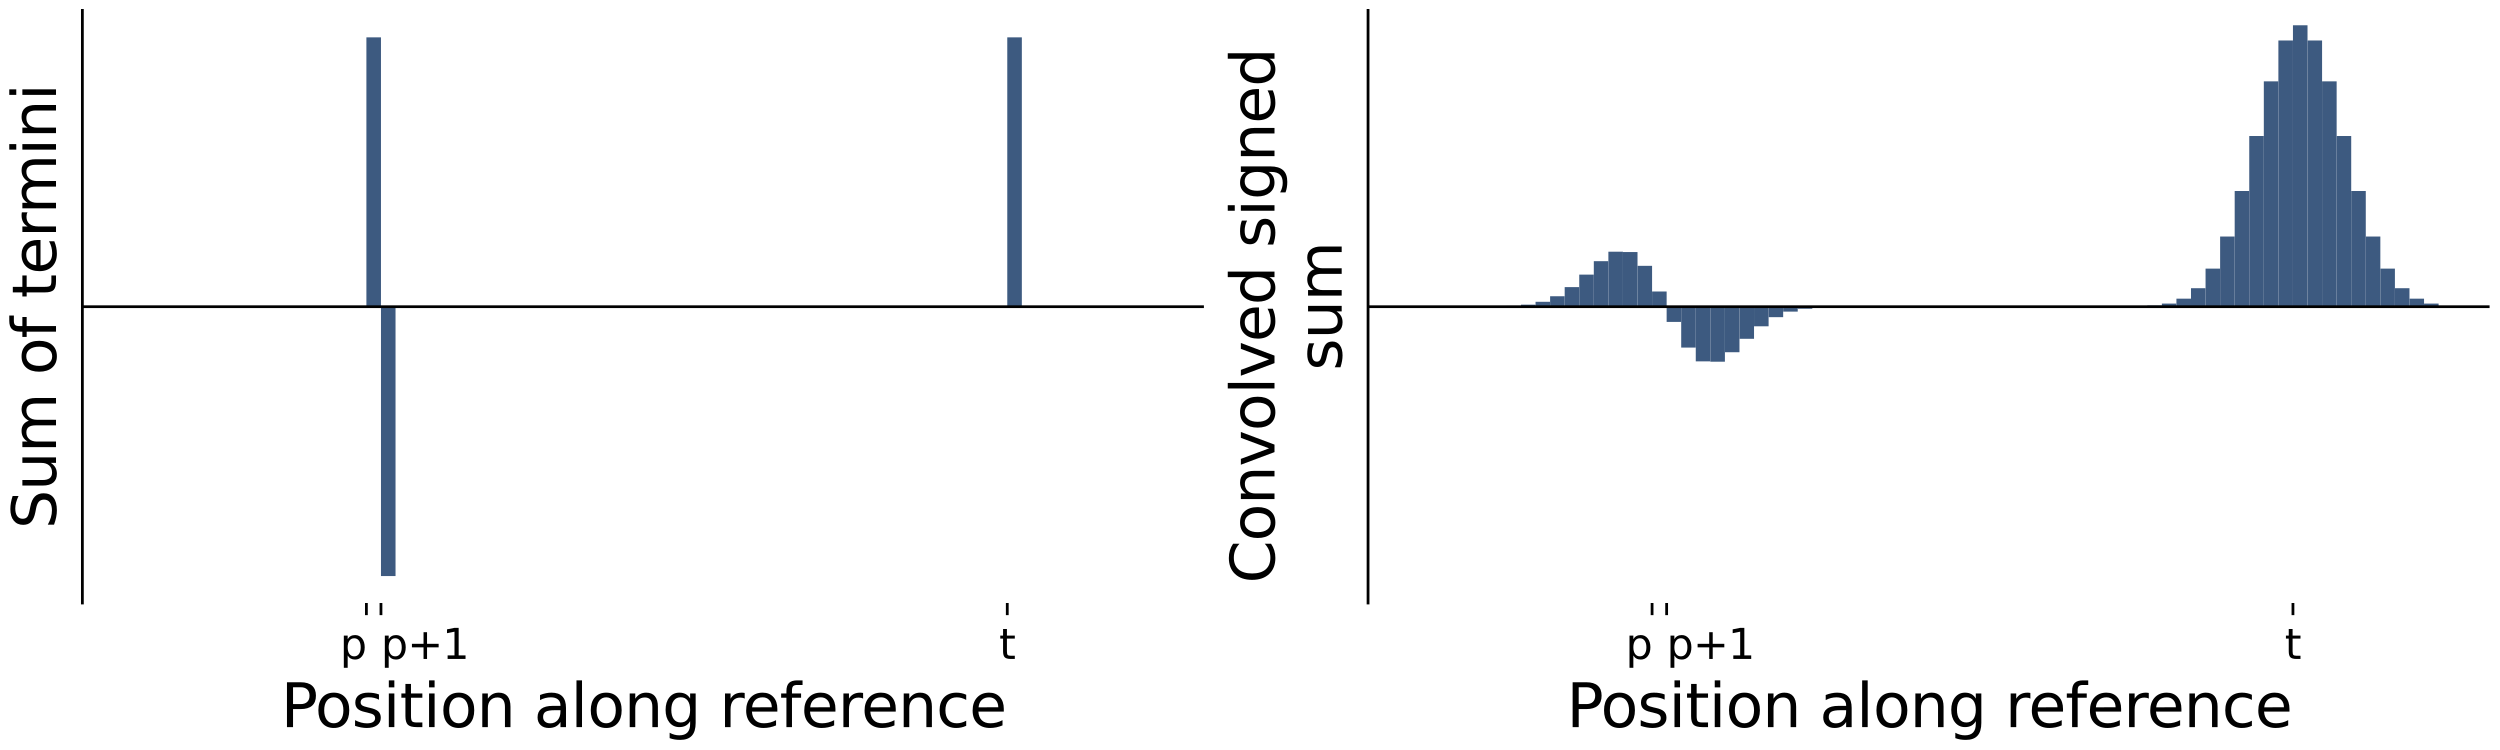 <?xml version="1.0" encoding="utf-8" standalone="no"?>
<!DOCTYPE svg PUBLIC "-//W3C//DTD SVG 1.1//EN"
  "http://www.w3.org/Graphics/SVG/1.1/DTD/svg11.dtd">
<svg xmlns:xlink="http://www.w3.org/1999/xlink" width="720pt" height="216pt" viewBox="0 0 720 216" xmlns="http://www.w3.org/2000/svg" version="1.1">
 <defs>
  <style type="text/css">*{stroke-linejoin: round; stroke-linecap: butt}</style>
 </defs>
 <g id="figure_1">
  <g id="patch_1">
   <path d="M 0 216 
L 720 216 
L 720 0 
L 0 0 
z
" style="fill: #ffffff"/>
  </g>
  <g id="axes_1">
   <g id="patch_2">
    <path d="M 23.724 173.662 
L 346.725 173.662 
L 346.725 3 
L 23.724 3 
z
" style="fill: #ffffff"/>
   </g>
   <g id="patch_3">
    <path d="M 38.406 88.331 
L 42.601 88.331 
L 42.601 88.331 
L 38.406 88.331 
z
" clip-path="url(#p1a3b4a5491)" style="fill: #3d5a80"/>
   </g>
   <g id="patch_4">
    <path d="M 42.601 88.331 
L 46.796 88.331 
L 46.796 88.331 
L 42.601 88.331 
z
" clip-path="url(#p1a3b4a5491)" style="fill: #3d5a80"/>
   </g>
   <g id="patch_5">
    <path d="M 46.796 88.331 
L 50.99 88.331 
L 50.99 88.331 
L 46.796 88.331 
z
" clip-path="url(#p1a3b4a5491)" style="fill: #3d5a80"/>
   </g>
   <g id="patch_6">
    <path d="M 50.99 88.331 
L 55.185 88.331 
L 55.185 88.331 
L 50.99 88.331 
z
" clip-path="url(#p1a3b4a5491)" style="fill: #3d5a80"/>
   </g>
   <g id="patch_7">
    <path d="M 55.185 88.331 
L 59.38 88.331 
L 59.38 88.331 
L 55.185 88.331 
z
" clip-path="url(#p1a3b4a5491)" style="fill: #3d5a80"/>
   </g>
   <g id="patch_8">
    <path d="M 59.38 88.331 
L 63.575 88.331 
L 63.575 88.331 
L 59.38 88.331 
z
" clip-path="url(#p1a3b4a5491)" style="fill: #3d5a80"/>
   </g>
   <g id="patch_9">
    <path d="M 63.575 88.331 
L 67.77 88.331 
L 67.77 88.331 
L 63.575 88.331 
z
" clip-path="url(#p1a3b4a5491)" style="fill: #3d5a80"/>
   </g>
   <g id="patch_10">
    <path d="M 67.77 88.331 
L 71.964 88.331 
L 71.964 88.331 
L 67.77 88.331 
z
" clip-path="url(#p1a3b4a5491)" style="fill: #3d5a80"/>
   </g>
   <g id="patch_11">
    <path d="M 71.964 88.331 
L 76.159 88.331 
L 76.159 88.331 
L 71.964 88.331 
z
" clip-path="url(#p1a3b4a5491)" style="fill: #3d5a80"/>
   </g>
   <g id="patch_12">
    <path d="M 76.159 88.331 
L 80.354 88.331 
L 80.354 88.331 
L 76.159 88.331 
z
" clip-path="url(#p1a3b4a5491)" style="fill: #3d5a80"/>
   </g>
   <g id="patch_13">
    <path d="M 80.354 88.331 
L 84.549 88.331 
L 84.549 88.331 
L 80.354 88.331 
z
" clip-path="url(#p1a3b4a5491)" style="fill: #3d5a80"/>
   </g>
   <g id="patch_14">
    <path d="M 84.549 88.331 
L 88.744 88.331 
L 88.744 88.331 
L 84.549 88.331 
z
" clip-path="url(#p1a3b4a5491)" style="fill: #3d5a80"/>
   </g>
   <g id="patch_15">
    <path d="M 88.744 88.331 
L 92.939 88.331 
L 92.939 88.331 
L 88.744 88.331 
z
" clip-path="url(#p1a3b4a5491)" style="fill: #3d5a80"/>
   </g>
   <g id="patch_16">
    <path d="M 92.939 88.331 
L 97.133 88.331 
L 97.133 88.331 
L 92.939 88.331 
z
" clip-path="url(#p1a3b4a5491)" style="fill: #3d5a80"/>
   </g>
   <g id="patch_17">
    <path d="M 97.133 88.331 
L 101.328 88.331 
L 101.328 88.331 
L 97.133 88.331 
z
" clip-path="url(#p1a3b4a5491)" style="fill: #3d5a80"/>
   </g>
   <g id="patch_18">
    <path d="M 101.328 88.331 
L 105.523 88.331 
L 105.523 88.331 
L 101.328 88.331 
z
" clip-path="url(#p1a3b4a5491)" style="fill: #3d5a80"/>
   </g>
   <g id="patch_19">
    <path d="M 105.523 88.331 
L 109.718 88.331 
L 109.718 10.758 
L 105.523 10.758 
z
" clip-path="url(#p1a3b4a5491)" style="fill: #3d5a80"/>
   </g>
   <g id="patch_20">
    <path d="M 109.718 88.331 
L 113.913 88.331 
L 113.913 165.905 
L 109.718 165.905 
z
" clip-path="url(#p1a3b4a5491)" style="fill: #3d5a80"/>
   </g>
   <g id="patch_21">
    <path d="M 113.913 88.331 
L 118.107 88.331 
L 118.107 88.331 
L 113.913 88.331 
z
" clip-path="url(#p1a3b4a5491)" style="fill: #3d5a80"/>
   </g>
   <g id="patch_22">
    <path d="M 118.107 88.331 
L 122.302 88.331 
L 122.302 88.331 
L 118.107 88.331 
z
" clip-path="url(#p1a3b4a5491)" style="fill: #3d5a80"/>
   </g>
   <g id="patch_23">
    <path d="M 122.302 88.331 
L 126.497 88.331 
L 126.497 88.331 
L 122.302 88.331 
z
" clip-path="url(#p1a3b4a5491)" style="fill: #3d5a80"/>
   </g>
   <g id="patch_24">
    <path d="M 126.497 88.331 
L 130.692 88.331 
L 130.692 88.331 
L 126.497 88.331 
z
" clip-path="url(#p1a3b4a5491)" style="fill: #3d5a80"/>
   </g>
   <g id="patch_25">
    <path d="M 130.692 88.331 
L 134.887 88.331 
L 134.887 88.331 
L 130.692 88.331 
z
" clip-path="url(#p1a3b4a5491)" style="fill: #3d5a80"/>
   </g>
   <g id="patch_26">
    <path d="M 134.887 88.331 
L 139.082 88.331 
L 139.082 88.331 
L 134.887 88.331 
z
" clip-path="url(#p1a3b4a5491)" style="fill: #3d5a80"/>
   </g>
   <g id="patch_27">
    <path d="M 139.082 88.331 
L 143.276 88.331 
L 143.276 88.331 
L 139.082 88.331 
z
" clip-path="url(#p1a3b4a5491)" style="fill: #3d5a80"/>
   </g>
   <g id="patch_28">
    <path d="M 143.276 88.331 
L 147.471 88.331 
L 147.471 88.331 
L 143.276 88.331 
z
" clip-path="url(#p1a3b4a5491)" style="fill: #3d5a80"/>
   </g>
   <g id="patch_29">
    <path d="M 147.471 88.331 
L 151.666 88.331 
L 151.666 88.331 
L 147.471 88.331 
z
" clip-path="url(#p1a3b4a5491)" style="fill: #3d5a80"/>
   </g>
   <g id="patch_30">
    <path d="M 151.666 88.331 
L 155.861 88.331 
L 155.861 88.331 
L 151.666 88.331 
z
" clip-path="url(#p1a3b4a5491)" style="fill: #3d5a80"/>
   </g>
   <g id="patch_31">
    <path d="M 155.861 88.331 
L 160.056 88.331 
L 160.056 88.331 
L 155.861 88.331 
z
" clip-path="url(#p1a3b4a5491)" style="fill: #3d5a80"/>
   </g>
   <g id="patch_32">
    <path d="M 160.056 88.331 
L 164.25 88.331 
L 164.25 88.331 
L 160.056 88.331 
z
" clip-path="url(#p1a3b4a5491)" style="fill: #3d5a80"/>
   </g>
   <g id="patch_33">
    <path d="M 164.25 88.331 
L 168.445 88.331 
L 168.445 88.331 
L 164.25 88.331 
z
" clip-path="url(#p1a3b4a5491)" style="fill: #3d5a80"/>
   </g>
   <g id="patch_34">
    <path d="M 168.445 88.331 
L 172.64 88.331 
L 172.64 88.331 
L 168.445 88.331 
z
" clip-path="url(#p1a3b4a5491)" style="fill: #3d5a80"/>
   </g>
   <g id="patch_35">
    <path d="M 172.64 88.331 
L 176.835 88.331 
L 176.835 88.331 
L 172.64 88.331 
z
" clip-path="url(#p1a3b4a5491)" style="fill: #3d5a80"/>
   </g>
   <g id="patch_36">
    <path d="M 176.835 88.331 
L 181.03 88.331 
L 181.03 88.331 
L 176.835 88.331 
z
" clip-path="url(#p1a3b4a5491)" style="fill: #3d5a80"/>
   </g>
   <g id="patch_37">
    <path d="M 181.03 88.331 
L 185.225 88.331 
L 185.225 88.331 
L 181.03 88.331 
z
" clip-path="url(#p1a3b4a5491)" style="fill: #3d5a80"/>
   </g>
   <g id="patch_38">
    <path d="M 185.225 88.331 
L 189.419 88.331 
L 189.419 88.331 
L 185.225 88.331 
z
" clip-path="url(#p1a3b4a5491)" style="fill: #3d5a80"/>
   </g>
   <g id="patch_39">
    <path d="M 189.419 88.331 
L 193.614 88.331 
L 193.614 88.331 
L 189.419 88.331 
z
" clip-path="url(#p1a3b4a5491)" style="fill: #3d5a80"/>
   </g>
   <g id="patch_40">
    <path d="M 193.614 88.331 
L 197.809 88.331 
L 197.809 88.331 
L 193.614 88.331 
z
" clip-path="url(#p1a3b4a5491)" style="fill: #3d5a80"/>
   </g>
   <g id="patch_41">
    <path d="M 197.809 88.331 
L 202.004 88.331 
L 202.004 88.331 
L 197.809 88.331 
z
" clip-path="url(#p1a3b4a5491)" style="fill: #3d5a80"/>
   </g>
   <g id="patch_42">
    <path d="M 202.004 88.331 
L 206.199 88.331 
L 206.199 88.331 
L 202.004 88.331 
z
" clip-path="url(#p1a3b4a5491)" style="fill: #3d5a80"/>
   </g>
   <g id="patch_43">
    <path d="M 206.199 88.331 
L 210.393 88.331 
L 210.393 88.331 
L 206.199 88.331 
z
" clip-path="url(#p1a3b4a5491)" style="fill: #3d5a80"/>
   </g>
   <g id="patch_44">
    <path d="M 210.393 88.331 
L 214.588 88.331 
L 214.588 88.331 
L 210.393 88.331 
z
" clip-path="url(#p1a3b4a5491)" style="fill: #3d5a80"/>
   </g>
   <g id="patch_45">
    <path d="M 214.588 88.331 
L 218.783 88.331 
L 218.783 88.331 
L 214.588 88.331 
z
" clip-path="url(#p1a3b4a5491)" style="fill: #3d5a80"/>
   </g>
   <g id="patch_46">
    <path d="M 218.783 88.331 
L 222.978 88.331 
L 222.978 88.331 
L 218.783 88.331 
z
" clip-path="url(#p1a3b4a5491)" style="fill: #3d5a80"/>
   </g>
   <g id="patch_47">
    <path d="M 222.978 88.331 
L 227.173 88.331 
L 227.173 88.331 
L 222.978 88.331 
z
" clip-path="url(#p1a3b4a5491)" style="fill: #3d5a80"/>
   </g>
   <g id="patch_48">
    <path d="M 227.173 88.331 
L 231.368 88.331 
L 231.368 88.331 
L 227.173 88.331 
z
" clip-path="url(#p1a3b4a5491)" style="fill: #3d5a80"/>
   </g>
   <g id="patch_49">
    <path d="M 231.368 88.331 
L 235.562 88.331 
L 235.562 88.331 
L 231.368 88.331 
z
" clip-path="url(#p1a3b4a5491)" style="fill: #3d5a80"/>
   </g>
   <g id="patch_50">
    <path d="M 235.562 88.331 
L 239.757 88.331 
L 239.757 88.331 
L 235.562 88.331 
z
" clip-path="url(#p1a3b4a5491)" style="fill: #3d5a80"/>
   </g>
   <g id="patch_51">
    <path d="M 239.757 88.331 
L 243.952 88.331 
L 243.952 88.331 
L 239.757 88.331 
z
" clip-path="url(#p1a3b4a5491)" style="fill: #3d5a80"/>
   </g>
   <g id="patch_52">
    <path d="M 243.952 88.331 
L 248.147 88.331 
L 248.147 88.331 
L 243.952 88.331 
z
" clip-path="url(#p1a3b4a5491)" style="fill: #3d5a80"/>
   </g>
   <g id="patch_53">
    <path d="M 248.147 88.331 
L 252.342 88.331 
L 252.342 88.331 
L 248.147 88.331 
z
" clip-path="url(#p1a3b4a5491)" style="fill: #3d5a80"/>
   </g>
   <g id="patch_54">
    <path d="M 252.342 88.331 
L 256.536 88.331 
L 256.536 88.331 
L 252.342 88.331 
z
" clip-path="url(#p1a3b4a5491)" style="fill: #3d5a80"/>
   </g>
   <g id="patch_55">
    <path d="M 256.536 88.331 
L 260.731 88.331 
L 260.731 88.331 
L 256.536 88.331 
z
" clip-path="url(#p1a3b4a5491)" style="fill: #3d5a80"/>
   </g>
   <g id="patch_56">
    <path d="M 260.731 88.331 
L 264.926 88.331 
L 264.926 88.331 
L 260.731 88.331 
z
" clip-path="url(#p1a3b4a5491)" style="fill: #3d5a80"/>
   </g>
   <g id="patch_57">
    <path d="M 264.926 88.331 
L 269.121 88.331 
L 269.121 88.331 
L 264.926 88.331 
z
" clip-path="url(#p1a3b4a5491)" style="fill: #3d5a80"/>
   </g>
   <g id="patch_58">
    <path d="M 269.121 88.331 
L 273.316 88.331 
L 273.316 88.331 
L 269.121 88.331 
z
" clip-path="url(#p1a3b4a5491)" style="fill: #3d5a80"/>
   </g>
   <g id="patch_59">
    <path d="M 273.316 88.331 
L 277.511 88.331 
L 277.511 88.331 
L 273.316 88.331 
z
" clip-path="url(#p1a3b4a5491)" style="fill: #3d5a80"/>
   </g>
   <g id="patch_60">
    <path d="M 277.511 88.331 
L 281.705 88.331 
L 281.705 88.331 
L 277.511 88.331 
z
" clip-path="url(#p1a3b4a5491)" style="fill: #3d5a80"/>
   </g>
   <g id="patch_61">
    <path d="M 281.705 88.331 
L 285.9 88.331 
L 285.9 88.331 
L 281.705 88.331 
z
" clip-path="url(#p1a3b4a5491)" style="fill: #3d5a80"/>
   </g>
   <g id="patch_62">
    <path d="M 285.9 88.331 
L 290.095 88.331 
L 290.095 88.331 
L 285.9 88.331 
z
" clip-path="url(#p1a3b4a5491)" style="fill: #3d5a80"/>
   </g>
   <g id="patch_63">
    <path d="M 290.095 88.331 
L 294.29 88.331 
L 294.29 10.758 
L 290.095 10.758 
z
" clip-path="url(#p1a3b4a5491)" style="fill: #3d5a80"/>
   </g>
   <g id="patch_64">
    <path d="M 294.29 88.331 
L 298.485 88.331 
L 298.485 88.331 
L 294.29 88.331 
z
" clip-path="url(#p1a3b4a5491)" style="fill: #3d5a80"/>
   </g>
   <g id="patch_65">
    <path d="M 298.485 88.331 
L 302.679 88.331 
L 302.679 88.331 
L 298.485 88.331 
z
" clip-path="url(#p1a3b4a5491)" style="fill: #3d5a80"/>
   </g>
   <g id="patch_66">
    <path d="M 302.679 88.331 
L 306.874 88.331 
L 306.874 88.331 
L 302.679 88.331 
z
" clip-path="url(#p1a3b4a5491)" style="fill: #3d5a80"/>
   </g>
   <g id="patch_67">
    <path d="M 306.874 88.331 
L 311.069 88.331 
L 311.069 88.331 
L 306.874 88.331 
z
" clip-path="url(#p1a3b4a5491)" style="fill: #3d5a80"/>
   </g>
   <g id="patch_68">
    <path d="M 311.069 88.331 
L 315.264 88.331 
L 315.264 88.331 
L 311.069 88.331 
z
" clip-path="url(#p1a3b4a5491)" style="fill: #3d5a80"/>
   </g>
   <g id="patch_69">
    <path d="M 315.264 88.331 
L 319.459 88.331 
L 319.459 88.331 
L 315.264 88.331 
z
" clip-path="url(#p1a3b4a5491)" style="fill: #3d5a80"/>
   </g>
   <g id="patch_70">
    <path d="M 319.459 88.331 
L 323.654 88.331 
L 323.654 88.331 
L 319.459 88.331 
z
" clip-path="url(#p1a3b4a5491)" style="fill: #3d5a80"/>
   </g>
   <g id="patch_71">
    <path d="M 323.654 88.331 
L 327.848 88.331 
L 327.848 88.331 
L 323.654 88.331 
z
" clip-path="url(#p1a3b4a5491)" style="fill: #3d5a80"/>
   </g>
   <g id="patch_72">
    <path d="M 327.848 88.331 
L 332.043 88.331 
L 332.043 88.331 
L 327.848 88.331 
z
" clip-path="url(#p1a3b4a5491)" style="fill: #3d5a80"/>
   </g>
   <g id="matplotlib.axis_1">
    <g id="xtick_1">
     <g id="line2d_1">
      <defs>
       <path id="mc89425b146" d="M 0 0 
L 0 3.5 
" style="stroke: #000000; stroke-width: 0.8"/>
      </defs>
      <g>
       <use xlink:href="#mc89425b146" x="105.523" y="173.662" style="stroke: #000000; stroke-width: 0.8"/>
      </g>
     </g>
     <g id="text_1">
      <!-- p -->
      <g transform="translate(97.905 189.78) scale(0.12 -0.12)">
       <defs>
        <path id="DejaVuSans-70" d="M 1159 525 
L 1159 -1331 
L 581 -1331 
L 581 3500 
L 1159 3500 
L 1159 2969 
Q 1341 3281 1617 3432 
Q 1894 3584 2278 3584 
Q 2916 3584 3314 3078 
Q 3713 2572 3713 1747 
Q 3713 922 3314 415 
Q 2916 -91 2278 -91 
Q 1894 -91 1617 61 
Q 1341 213 1159 525 
z
M 3116 1747 
Q 3116 2381 2855 2742 
Q 2594 3103 2138 3103 
Q 1681 3103 1420 2742 
Q 1159 2381 1159 1747 
Q 1159 1113 1420 752 
Q 1681 391 2138 391 
Q 2594 391 2855 752 
Q 3116 1113 3116 1747 
z
" transform="scale(0.016)"/>
       </defs>
       <use xlink:href="#DejaVuSans-70"/>
      </g>
     </g>
    </g>
    <g id="xtick_2">
     <g id="line2d_2">
      <g>
       <use xlink:href="#mc89425b146" x="109.718" y="173.662" style="stroke: #000000; stroke-width: 0.8"/>
      </g>
     </g>
     <g id="text_2">
      <!-- p+1 -->
      <g transform="translate(109.718 189.78) scale(0.12 -0.12)">
       <defs>
        <path id="DejaVuSans-2b" d="M 2944 4013 
L 2944 2272 
L 4684 2272 
L 4684 1741 
L 2944 1741 
L 2944 0 
L 2419 0 
L 2419 1741 
L 678 1741 
L 678 2272 
L 2419 2272 
L 2419 4013 
L 2944 4013 
z
" transform="scale(0.016)"/>
        <path id="DejaVuSans-31" d="M 794 531 
L 1825 531 
L 1825 4091 
L 703 3866 
L 703 4441 
L 1819 4666 
L 2450 4666 
L 2450 531 
L 3481 531 
L 3481 0 
L 794 0 
L 794 531 
z
" transform="scale(0.016)"/>
       </defs>
       <use xlink:href="#DejaVuSans-70"/>
       <use xlink:href="#DejaVuSans-2b" x="63.477"/>
       <use xlink:href="#DejaVuSans-31" x="147.266"/>
      </g>
     </g>
    </g>
    <g id="xtick_3">
     <g id="line2d_3">
      <g>
       <use xlink:href="#mc89425b146" x="290.095" y="173.662" style="stroke: #000000; stroke-width: 0.8"/>
      </g>
     </g>
     <g id="text_3">
      <!-- t -->
      <g transform="translate(287.743 189.78) scale(0.12 -0.12)">
       <defs>
        <path id="DejaVuSans-74" d="M 1172 4494 
L 1172 3500 
L 2356 3500 
L 2356 3053 
L 1172 3053 
L 1172 1153 
Q 1172 725 1289 603 
Q 1406 481 1766 481 
L 2356 481 
L 2356 0 
L 1766 0 
Q 1100 0 847 248 
Q 594 497 594 1153 
L 594 3053 
L 172 3053 
L 172 3500 
L 594 3500 
L 594 4494 
L 1172 4494 
z
" transform="scale(0.016)"/>
       </defs>
       <use xlink:href="#DejaVuSans-74"/>
      </g>
     </g>
    </g>
    <g id="text_4">
     <!-- Position along reference -->
     <g transform="translate(80.909 209.406) scale(0.173 -0.173)">
      <defs>
       <path id="DejaVuSans-50" d="M 1259 4147 
L 1259 2394 
L 2053 2394 
Q 2494 2394 2734 2622 
Q 2975 2850 2975 3272 
Q 2975 3691 2734 3919 
Q 2494 4147 2053 4147 
L 1259 4147 
z
M 628 4666 
L 2053 4666 
Q 2838 4666 3239 4311 
Q 3641 3956 3641 3272 
Q 3641 2581 3239 2228 
Q 2838 1875 2053 1875 
L 1259 1875 
L 1259 0 
L 628 0 
L 628 4666 
z
" transform="scale(0.016)"/>
       <path id="DejaVuSans-6f" d="M 1959 3097 
Q 1497 3097 1228 2736 
Q 959 2375 959 1747 
Q 959 1119 1226 758 
Q 1494 397 1959 397 
Q 2419 397 2687 759 
Q 2956 1122 2956 1747 
Q 2956 2369 2687 2733 
Q 2419 3097 1959 3097 
z
M 1959 3584 
Q 2709 3584 3137 3096 
Q 3566 2609 3566 1747 
Q 3566 888 3137 398 
Q 2709 -91 1959 -91 
Q 1206 -91 779 398 
Q 353 888 353 1747 
Q 353 2609 779 3096 
Q 1206 3584 1959 3584 
z
" transform="scale(0.016)"/>
       <path id="DejaVuSans-73" d="M 2834 3397 
L 2834 2853 
Q 2591 2978 2328 3040 
Q 2066 3103 1784 3103 
Q 1356 3103 1142 2972 
Q 928 2841 928 2578 
Q 928 2378 1081 2264 
Q 1234 2150 1697 2047 
L 1894 2003 
Q 2506 1872 2764 1633 
Q 3022 1394 3022 966 
Q 3022 478 2636 193 
Q 2250 -91 1575 -91 
Q 1294 -91 989 -36 
Q 684 19 347 128 
L 347 722 
Q 666 556 975 473 
Q 1284 391 1588 391 
Q 1994 391 2212 530 
Q 2431 669 2431 922 
Q 2431 1156 2273 1281 
Q 2116 1406 1581 1522 
L 1381 1569 
Q 847 1681 609 1914 
Q 372 2147 372 2553 
Q 372 3047 722 3315 
Q 1072 3584 1716 3584 
Q 2034 3584 2315 3537 
Q 2597 3491 2834 3397 
z
" transform="scale(0.016)"/>
       <path id="DejaVuSans-69" d="M 603 3500 
L 1178 3500 
L 1178 0 
L 603 0 
L 603 3500 
z
M 603 4863 
L 1178 4863 
L 1178 4134 
L 603 4134 
L 603 4863 
z
" transform="scale(0.016)"/>
       <path id="DejaVuSans-6e" d="M 3513 2113 
L 3513 0 
L 2938 0 
L 2938 2094 
Q 2938 2591 2744 2837 
Q 2550 3084 2163 3084 
Q 1697 3084 1428 2787 
Q 1159 2491 1159 1978 
L 1159 0 
L 581 0 
L 581 3500 
L 1159 3500 
L 1159 2956 
Q 1366 3272 1645 3428 
Q 1925 3584 2291 3584 
Q 2894 3584 3203 3211 
Q 3513 2838 3513 2113 
z
" transform="scale(0.016)"/>
       <path id="DejaVuSans-20" transform="scale(0.016)"/>
       <path id="DejaVuSans-61" d="M 2194 1759 
Q 1497 1759 1228 1600 
Q 959 1441 959 1056 
Q 959 750 1161 570 
Q 1363 391 1709 391 
Q 2188 391 2477 730 
Q 2766 1069 2766 1631 
L 2766 1759 
L 2194 1759 
z
M 3341 1997 
L 3341 0 
L 2766 0 
L 2766 531 
Q 2569 213 2275 61 
Q 1981 -91 1556 -91 
Q 1019 -91 701 211 
Q 384 513 384 1019 
Q 384 1609 779 1909 
Q 1175 2209 1959 2209 
L 2766 2209 
L 2766 2266 
Q 2766 2663 2505 2880 
Q 2244 3097 1772 3097 
Q 1472 3097 1187 3025 
Q 903 2953 641 2809 
L 641 3341 
Q 956 3463 1253 3523 
Q 1550 3584 1831 3584 
Q 2591 3584 2966 3190 
Q 3341 2797 3341 1997 
z
" transform="scale(0.016)"/>
       <path id="DejaVuSans-6c" d="M 603 4863 
L 1178 4863 
L 1178 0 
L 603 0 
L 603 4863 
z
" transform="scale(0.016)"/>
       <path id="DejaVuSans-67" d="M 2906 1791 
Q 2906 2416 2648 2759 
Q 2391 3103 1925 3103 
Q 1463 3103 1205 2759 
Q 947 2416 947 1791 
Q 947 1169 1205 825 
Q 1463 481 1925 481 
Q 2391 481 2648 825 
Q 2906 1169 2906 1791 
z
M 3481 434 
Q 3481 -459 3084 -895 
Q 2688 -1331 1869 -1331 
Q 1566 -1331 1297 -1286 
Q 1028 -1241 775 -1147 
L 775 -588 
Q 1028 -725 1275 -790 
Q 1522 -856 1778 -856 
Q 2344 -856 2625 -561 
Q 2906 -266 2906 331 
L 2906 616 
Q 2728 306 2450 153 
Q 2172 0 1784 0 
Q 1141 0 747 490 
Q 353 981 353 1791 
Q 353 2603 747 3093 
Q 1141 3584 1784 3584 
Q 2172 3584 2450 3431 
Q 2728 3278 2906 2969 
L 2906 3500 
L 3481 3500 
L 3481 434 
z
" transform="scale(0.016)"/>
       <path id="DejaVuSans-72" d="M 2631 2963 
Q 2534 3019 2420 3045 
Q 2306 3072 2169 3072 
Q 1681 3072 1420 2755 
Q 1159 2438 1159 1844 
L 1159 0 
L 581 0 
L 581 3500 
L 1159 3500 
L 1159 2956 
Q 1341 3275 1631 3429 
Q 1922 3584 2338 3584 
Q 2397 3584 2469 3576 
Q 2541 3569 2628 3553 
L 2631 2963 
z
" transform="scale(0.016)"/>
       <path id="DejaVuSans-65" d="M 3597 1894 
L 3597 1613 
L 953 1613 
Q 991 1019 1311 708 
Q 1631 397 2203 397 
Q 2534 397 2845 478 
Q 3156 559 3463 722 
L 3463 178 
Q 3153 47 2828 -22 
Q 2503 -91 2169 -91 
Q 1331 -91 842 396 
Q 353 884 353 1716 
Q 353 2575 817 3079 
Q 1281 3584 2069 3584 
Q 2775 3584 3186 3129 
Q 3597 2675 3597 1894 
z
M 3022 2063 
Q 3016 2534 2758 2815 
Q 2500 3097 2075 3097 
Q 1594 3097 1305 2825 
Q 1016 2553 972 2059 
L 3022 2063 
z
" transform="scale(0.016)"/>
       <path id="DejaVuSans-66" d="M 2375 4863 
L 2375 4384 
L 1825 4384 
Q 1516 4384 1395 4259 
Q 1275 4134 1275 3809 
L 1275 3500 
L 2222 3500 
L 2222 3053 
L 1275 3053 
L 1275 0 
L 697 0 
L 697 3053 
L 147 3053 
L 147 3500 
L 697 3500 
L 697 3744 
Q 697 4328 969 4595 
Q 1241 4863 1831 4863 
L 2375 4863 
z
" transform="scale(0.016)"/>
       <path id="DejaVuSans-63" d="M 3122 3366 
L 3122 2828 
Q 2878 2963 2633 3030 
Q 2388 3097 2138 3097 
Q 1578 3097 1268 2742 
Q 959 2388 959 1747 
Q 959 1106 1268 751 
Q 1578 397 2138 397 
Q 2388 397 2633 464 
Q 2878 531 3122 666 
L 3122 134 
Q 2881 22 2623 -34 
Q 2366 -91 2075 -91 
Q 1284 -91 818 406 
Q 353 903 353 1747 
Q 353 2603 823 3093 
Q 1294 3584 2113 3584 
Q 2378 3584 2631 3529 
Q 2884 3475 3122 3366 
z
" transform="scale(0.016)"/>
      </defs>
      <use xlink:href="#DejaVuSans-50"/>
      <use xlink:href="#DejaVuSans-6f" x="56.678"/>
      <use xlink:href="#DejaVuSans-73" x="117.859"/>
      <use xlink:href="#DejaVuSans-69" x="169.959"/>
      <use xlink:href="#DejaVuSans-74" x="197.742"/>
      <use xlink:href="#DejaVuSans-69" x="236.951"/>
      <use xlink:href="#DejaVuSans-6f" x="264.734"/>
      <use xlink:href="#DejaVuSans-6e" x="325.916"/>
      <use xlink:href="#DejaVuSans-20" x="389.295"/>
      <use xlink:href="#DejaVuSans-61" x="421.082"/>
      <use xlink:href="#DejaVuSans-6c" x="482.361"/>
      <use xlink:href="#DejaVuSans-6f" x="510.145"/>
      <use xlink:href="#DejaVuSans-6e" x="571.326"/>
      <use xlink:href="#DejaVuSans-67" x="634.705"/>
      <use xlink:href="#DejaVuSans-20" x="698.182"/>
      <use xlink:href="#DejaVuSans-72" x="729.969"/>
      <use xlink:href="#DejaVuSans-65" x="768.832"/>
      <use xlink:href="#DejaVuSans-66" x="830.355"/>
      <use xlink:href="#DejaVuSans-65" x="865.561"/>
      <use xlink:href="#DejaVuSans-72" x="927.084"/>
      <use xlink:href="#DejaVuSans-65" x="965.947"/>
      <use xlink:href="#DejaVuSans-6e" x="1027.471"/>
      <use xlink:href="#DejaVuSans-63" x="1090.85"/>
      <use xlink:href="#DejaVuSans-65" x="1145.83"/>
     </g>
    </g>
   </g>
   <g id="matplotlib.axis_2">
    <g id="text_5">
     <!-- Sum of termini -->
     <g transform="translate(16.13 152.324) rotate(-90) scale(0.173 -0.173)">
      <defs>
       <path id="DejaVuSans-53" d="M 3425 4513 
L 3425 3897 
Q 3066 4069 2747 4153 
Q 2428 4238 2131 4238 
Q 1616 4238 1336 4038 
Q 1056 3838 1056 3469 
Q 1056 3159 1242 3001 
Q 1428 2844 1947 2747 
L 2328 2669 
Q 3034 2534 3370 2195 
Q 3706 1856 3706 1288 
Q 3706 609 3251 259 
Q 2797 -91 1919 -91 
Q 1588 -91 1214 -16 
Q 841 59 441 206 
L 441 856 
Q 825 641 1194 531 
Q 1563 422 1919 422 
Q 2459 422 2753 634 
Q 3047 847 3047 1241 
Q 3047 1584 2836 1778 
Q 2625 1972 2144 2069 
L 1759 2144 
Q 1053 2284 737 2584 
Q 422 2884 422 3419 
Q 422 4038 858 4394 
Q 1294 4750 2059 4750 
Q 2388 4750 2728 4690 
Q 3069 4631 3425 4513 
z
" transform="scale(0.016)"/>
       <path id="DejaVuSans-75" d="M 544 1381 
L 544 3500 
L 1119 3500 
L 1119 1403 
Q 1119 906 1312 657 
Q 1506 409 1894 409 
Q 2359 409 2629 706 
Q 2900 1003 2900 1516 
L 2900 3500 
L 3475 3500 
L 3475 0 
L 2900 0 
L 2900 538 
Q 2691 219 2414 64 
Q 2138 -91 1772 -91 
Q 1169 -91 856 284 
Q 544 659 544 1381 
z
M 1991 3584 
L 1991 3584 
z
" transform="scale(0.016)"/>
       <path id="DejaVuSans-6d" d="M 3328 2828 
Q 3544 3216 3844 3400 
Q 4144 3584 4550 3584 
Q 5097 3584 5394 3201 
Q 5691 2819 5691 2113 
L 5691 0 
L 5113 0 
L 5113 2094 
Q 5113 2597 4934 2840 
Q 4756 3084 4391 3084 
Q 3944 3084 3684 2787 
Q 3425 2491 3425 1978 
L 3425 0 
L 2847 0 
L 2847 2094 
Q 2847 2600 2669 2842 
Q 2491 3084 2119 3084 
Q 1678 3084 1418 2786 
Q 1159 2488 1159 1978 
L 1159 0 
L 581 0 
L 581 3500 
L 1159 3500 
L 1159 2956 
Q 1356 3278 1631 3431 
Q 1906 3584 2284 3584 
Q 2666 3584 2933 3390 
Q 3200 3197 3328 2828 
z
" transform="scale(0.016)"/>
      </defs>
      <use xlink:href="#DejaVuSans-53"/>
      <use xlink:href="#DejaVuSans-75" x="63.477"/>
      <use xlink:href="#DejaVuSans-6d" x="126.855"/>
      <use xlink:href="#DejaVuSans-20" x="224.268"/>
      <use xlink:href="#DejaVuSans-6f" x="256.055"/>
      <use xlink:href="#DejaVuSans-66" x="317.236"/>
      <use xlink:href="#DejaVuSans-20" x="352.441"/>
      <use xlink:href="#DejaVuSans-74" x="384.229"/>
      <use xlink:href="#DejaVuSans-65" x="423.438"/>
      <use xlink:href="#DejaVuSans-72" x="484.961"/>
      <use xlink:href="#DejaVuSans-6d" x="524.324"/>
      <use xlink:href="#DejaVuSans-69" x="621.736"/>
      <use xlink:href="#DejaVuSans-6e" x="649.52"/>
      <use xlink:href="#DejaVuSans-69" x="712.898"/>
     </g>
    </g>
   </g>
   <g id="line2d_4">
    <path d="M 23.724 88.331 
L 346.725 88.331 
" clip-path="url(#p1a3b4a5491)" style="fill: none; stroke: #000000; stroke-width: 0.8; stroke-linecap: square"/>
   </g>
   <g id="patch_73">
    <path d="M 23.724 173.662 
L 23.724 3 
" style="fill: none; stroke: #000000; stroke-width: 0.8; stroke-linejoin: miter; stroke-linecap: square"/>
   </g>
  </g>
  <g id="axes_2">
   <g id="patch_74">
    <path d="M 393.999 173.662 
L 717 173.662 
L 717 3 
L 393.999 3 
z
" style="fill: #ffffff"/>
   </g>
   <g id="patch_75">
    <path d="M 408.681 88.331 
L 412.875 88.331 
L 412.875 88.331 
L 408.681 88.331 
z
" clip-path="url(#p76d1fc5df6)" style="fill: #3d5a80"/>
   </g>
   <g id="patch_76">
    <path d="M 412.875 88.331 
L 417.07 88.331 
L 417.07 88.331 
L 412.875 88.331 
z
" clip-path="url(#p76d1fc5df6)" style="fill: #3d5a80"/>
   </g>
   <g id="patch_77">
    <path d="M 417.07 88.331 
L 421.265 88.331 
L 421.265 88.33 
L 417.07 88.33 
z
" clip-path="url(#p76d1fc5df6)" style="fill: #3d5a80"/>
   </g>
   <g id="patch_78">
    <path d="M 421.265 88.331 
L 425.46 88.331 
L 425.46 88.326 
L 421.265 88.326 
z
" clip-path="url(#p76d1fc5df6)" style="fill: #3d5a80"/>
   </g>
   <g id="patch_79">
    <path d="M 425.46 88.331 
L 429.655 88.331 
L 429.655 88.311 
L 425.46 88.311 
z
" clip-path="url(#p76d1fc5df6)" style="fill: #3d5a80"/>
   </g>
   <g id="patch_80">
    <path d="M 429.655 88.331 
L 433.849 88.331 
L 433.849 88.261 
L 429.655 88.261 
z
" clip-path="url(#p76d1fc5df6)" style="fill: #3d5a80"/>
   </g>
   <g id="patch_81">
    <path d="M 433.849 88.331 
L 438.044 88.331 
L 438.044 88.115 
L 433.849 88.115 
z
" clip-path="url(#p76d1fc5df6)" style="fill: #3d5a80"/>
   </g>
   <g id="patch_82">
    <path d="M 438.044 88.331 
L 442.239 88.331 
L 442.239 87.744 
L 438.044 87.744 
z
" clip-path="url(#p76d1fc5df6)" style="fill: #3d5a80"/>
   </g>
   <g id="patch_83">
    <path d="M 442.239 88.331 
L 446.434 88.331 
L 446.434 86.916 
L 442.239 86.916 
z
" clip-path="url(#p76d1fc5df6)" style="fill: #3d5a80"/>
   </g>
   <g id="patch_84">
    <path d="M 446.434 88.331 
L 450.629 88.331 
L 450.629 85.319 
L 446.434 85.319 
z
" clip-path="url(#p76d1fc5df6)" style="fill: #3d5a80"/>
   </g>
   <g id="patch_85">
    <path d="M 450.629 88.331 
L 454.824 88.331 
L 454.824 82.689 
L 450.629 82.689 
z
" clip-path="url(#p76d1fc5df6)" style="fill: #3d5a80"/>
   </g>
   <g id="patch_86">
    <path d="M 454.824 88.331 
L 459.018 88.331 
L 459.018 79.09 
L 454.824 79.09 
z
" clip-path="url(#p76d1fc5df6)" style="fill: #3d5a80"/>
   </g>
   <g id="patch_87">
    <path d="M 459.018 88.331 
L 463.213 88.331 
L 463.213 75.22 
L 459.018 75.22 
z
" clip-path="url(#p76d1fc5df6)" style="fill: #3d5a80"/>
   </g>
   <g id="patch_88">
    <path d="M 463.213 88.331 
L 467.408 88.331 
L 467.408 72.492 
L 463.213 72.492 
z
" clip-path="url(#p76d1fc5df6)" style="fill: #3d5a80"/>
   </g>
   <g id="patch_89">
    <path d="M 467.408 88.331 
L 471.603 88.331 
L 471.603 72.59 
L 467.408 72.59 
z
" clip-path="url(#p76d1fc5df6)" style="fill: #3d5a80"/>
   </g>
   <g id="patch_90">
    <path d="M 471.603 88.331 
L 475.798 88.331 
L 475.798 76.561 
L 471.603 76.561 
z
" clip-path="url(#p76d1fc5df6)" style="fill: #3d5a80"/>
   </g>
   <g id="patch_91">
    <path d="M 475.798 88.331 
L 479.992 88.331 
L 479.992 83.951 
L 475.798 83.951 
z
" clip-path="url(#p76d1fc5df6)" style="fill: #3d5a80"/>
   </g>
   <g id="patch_92">
    <path d="M 479.992 88.331 
L 484.187 88.331 
L 484.187 92.711 
L 479.992 92.711 
z
" clip-path="url(#p76d1fc5df6)" style="fill: #3d5a80"/>
   </g>
   <g id="patch_93">
    <path d="M 484.187 88.331 
L 488.382 88.331 
L 488.382 100.102 
L 484.187 100.102 
z
" clip-path="url(#p76d1fc5df6)" style="fill: #3d5a80"/>
   </g>
   <g id="patch_94">
    <path d="M 488.382 88.331 
L 492.577 88.331 
L 492.577 104.072 
L 488.382 104.072 
z
" clip-path="url(#p76d1fc5df6)" style="fill: #3d5a80"/>
   </g>
   <g id="patch_95">
    <path d="M 492.577 88.331 
L 496.772 88.331 
L 496.772 104.17 
L 492.577 104.17 
z
" clip-path="url(#p76d1fc5df6)" style="fill: #3d5a80"/>
   </g>
   <g id="patch_96">
    <path d="M 496.772 88.331 
L 500.967 88.331 
L 500.967 101.442 
L 496.772 101.442 
z
" clip-path="url(#p76d1fc5df6)" style="fill: #3d5a80"/>
   </g>
   <g id="patch_97">
    <path d="M 500.967 88.331 
L 505.161 88.331 
L 505.161 97.573 
L 500.967 97.573 
z
" clip-path="url(#p76d1fc5df6)" style="fill: #3d5a80"/>
   </g>
   <g id="patch_98">
    <path d="M 505.161 88.331 
L 509.356 88.331 
L 509.356 93.973 
L 505.161 93.973 
z
" clip-path="url(#p76d1fc5df6)" style="fill: #3d5a80"/>
   </g>
   <g id="patch_99">
    <path d="M 509.356 88.331 
L 513.551 88.331 
L 513.551 91.343 
L 509.356 91.343 
z
" clip-path="url(#p76d1fc5df6)" style="fill: #3d5a80"/>
   </g>
   <g id="patch_100">
    <path d="M 513.551 88.331 
L 517.746 88.331 
L 517.746 89.746 
L 513.551 89.746 
z
" clip-path="url(#p76d1fc5df6)" style="fill: #3d5a80"/>
   </g>
   <g id="patch_101">
    <path d="M 517.746 88.331 
L 521.941 88.331 
L 521.941 88.918 
L 517.746 88.918 
z
" clip-path="url(#p76d1fc5df6)" style="fill: #3d5a80"/>
   </g>
   <g id="patch_102">
    <path d="M 521.941 88.331 
L 526.136 88.331 
L 526.136 88.547 
L 521.941 88.547 
z
" clip-path="url(#p76d1fc5df6)" style="fill: #3d5a80"/>
   </g>
   <g id="patch_103">
    <path d="M 526.136 88.331 
L 530.33 88.331 
L 530.33 88.402 
L 526.136 88.402 
z
" clip-path="url(#p76d1fc5df6)" style="fill: #3d5a80"/>
   </g>
   <g id="patch_104">
    <path d="M 530.33 88.331 
L 534.525 88.331 
L 534.525 88.352 
L 530.33 88.352 
z
" clip-path="url(#p76d1fc5df6)" style="fill: #3d5a80"/>
   </g>
   <g id="patch_105">
    <path d="M 534.525 88.331 
L 538.72 88.331 
L 538.72 88.336 
L 534.525 88.336 
z
" clip-path="url(#p76d1fc5df6)" style="fill: #3d5a80"/>
   </g>
   <g id="patch_106">
    <path d="M 538.72 88.331 
L 542.915 88.331 
L 542.915 88.332 
L 538.72 88.332 
z
" clip-path="url(#p76d1fc5df6)" style="fill: #3d5a80"/>
   </g>
   <g id="patch_107">
    <path d="M 542.915 88.331 
L 547.11 88.331 
L 547.11 88.331 
L 542.915 88.331 
z
" clip-path="url(#p76d1fc5df6)" style="fill: #3d5a80"/>
   </g>
   <g id="patch_108">
    <path d="M 547.11 88.331 
L 551.304 88.331 
L 551.304 88.331 
L 547.11 88.331 
z
" clip-path="url(#p76d1fc5df6)" style="fill: #3d5a80"/>
   </g>
   <g id="patch_109">
    <path d="M 551.304 88.331 
L 555.499 88.331 
L 555.499 88.331 
L 551.304 88.331 
z
" clip-path="url(#p76d1fc5df6)" style="fill: #3d5a80"/>
   </g>
   <g id="patch_110">
    <path d="M 555.499 88.331 
L 559.694 88.331 
L 559.694 88.331 
L 555.499 88.331 
z
" clip-path="url(#p76d1fc5df6)" style="fill: #3d5a80"/>
   </g>
   <g id="patch_111">
    <path d="M 559.694 88.331 
L 563.889 88.331 
L 563.889 88.331 
L 559.694 88.331 
z
" clip-path="url(#p76d1fc5df6)" style="fill: #3d5a80"/>
   </g>
   <g id="patch_112">
    <path d="M 563.889 88.331 
L 568.084 88.331 
L 568.084 88.331 
L 563.889 88.331 
z
" clip-path="url(#p76d1fc5df6)" style="fill: #3d5a80"/>
   </g>
   <g id="patch_113">
    <path d="M 568.084 88.331 
L 572.279 88.331 
L 572.279 88.331 
L 568.084 88.331 
z
" clip-path="url(#p76d1fc5df6)" style="fill: #3d5a80"/>
   </g>
   <g id="patch_114">
    <path d="M 572.279 88.331 
L 576.473 88.331 
L 576.473 88.331 
L 572.279 88.331 
z
" clip-path="url(#p76d1fc5df6)" style="fill: #3d5a80"/>
   </g>
   <g id="patch_115">
    <path d="M 576.473 88.331 
L 580.668 88.331 
L 580.668 88.331 
L 576.473 88.331 
z
" clip-path="url(#p76d1fc5df6)" style="fill: #3d5a80"/>
   </g>
   <g id="patch_116">
    <path d="M 580.668 88.331 
L 584.863 88.331 
L 584.863 88.331 
L 580.668 88.331 
z
" clip-path="url(#p76d1fc5df6)" style="fill: #3d5a80"/>
   </g>
   <g id="patch_117">
    <path d="M 584.863 88.331 
L 589.058 88.331 
L 589.058 88.331 
L 584.863 88.331 
z
" clip-path="url(#p76d1fc5df6)" style="fill: #3d5a80"/>
   </g>
   <g id="patch_118">
    <path d="M 589.058 88.331 
L 593.253 88.331 
L 593.253 88.331 
L 589.058 88.331 
z
" clip-path="url(#p76d1fc5df6)" style="fill: #3d5a80"/>
   </g>
   <g id="patch_119">
    <path d="M 593.253 88.331 
L 597.447 88.331 
L 597.447 88.331 
L 593.253 88.331 
z
" clip-path="url(#p76d1fc5df6)" style="fill: #3d5a80"/>
   </g>
   <g id="patch_120">
    <path d="M 597.447 88.331 
L 601.642 88.331 
L 601.642 88.331 
L 597.447 88.331 
z
" clip-path="url(#p76d1fc5df6)" style="fill: #3d5a80"/>
   </g>
   <g id="patch_121">
    <path d="M 601.642 88.331 
L 605.837 88.331 
L 605.837 88.33 
L 601.642 88.33 
z
" clip-path="url(#p76d1fc5df6)" style="fill: #3d5a80"/>
   </g>
   <g id="patch_122">
    <path d="M 605.837 88.331 
L 610.032 88.331 
L 610.032 88.324 
L 605.837 88.324 
z
" clip-path="url(#p76d1fc5df6)" style="fill: #3d5a80"/>
   </g>
   <g id="patch_123">
    <path d="M 610.032 88.331 
L 614.227 88.331 
L 614.227 88.304 
L 610.032 88.304 
z
" clip-path="url(#p76d1fc5df6)" style="fill: #3d5a80"/>
   </g>
   <g id="patch_124">
    <path d="M 614.227 88.331 
L 618.422 88.331 
L 618.422 88.234 
L 614.227 88.234 
z
" clip-path="url(#p76d1fc5df6)" style="fill: #3d5a80"/>
   </g>
   <g id="patch_125">
    <path d="M 618.422 88.331 
L 622.616 88.331 
L 622.616 88.018 
L 618.422 88.018 
z
" clip-path="url(#p76d1fc5df6)" style="fill: #3d5a80"/>
   </g>
   <g id="patch_126">
    <path d="M 622.616 88.331 
L 626.811 88.331 
L 626.811 87.431 
L 622.616 87.431 
z
" clip-path="url(#p76d1fc5df6)" style="fill: #3d5a80"/>
   </g>
   <g id="patch_127">
    <path d="M 626.811 88.331 
L 631.006 88.331 
L 631.006 86.016 
L 626.811 86.016 
z
" clip-path="url(#p76d1fc5df6)" style="fill: #3d5a80"/>
   </g>
   <g id="patch_128">
    <path d="M 631.006 88.331 
L 635.201 88.331 
L 635.201 83.004 
L 631.006 83.004 
z
" clip-path="url(#p76d1fc5df6)" style="fill: #3d5a80"/>
   </g>
   <g id="patch_129">
    <path d="M 635.201 88.331 
L 639.396 88.331 
L 639.396 77.362 
L 635.201 77.362 
z
" clip-path="url(#p76d1fc5df6)" style="fill: #3d5a80"/>
   </g>
   <g id="patch_130">
    <path d="M 639.396 88.331 
L 643.59 88.331 
L 643.59 68.121 
L 639.396 68.121 
z
" clip-path="url(#p76d1fc5df6)" style="fill: #3d5a80"/>
   </g>
   <g id="patch_131">
    <path d="M 643.59 88.331 
L 647.785 88.331 
L 647.785 55.009 
L 643.59 55.009 
z
" clip-path="url(#p76d1fc5df6)" style="fill: #3d5a80"/>
   </g>
   <g id="patch_132">
    <path d="M 647.785 88.331 
L 651.98 88.331 
L 651.98 39.17 
L 647.785 39.17 
z
" clip-path="url(#p76d1fc5df6)" style="fill: #3d5a80"/>
   </g>
   <g id="patch_133">
    <path d="M 651.98 88.331 
L 656.175 88.331 
L 656.175 23.429 
L 651.98 23.429 
z
" clip-path="url(#p76d1fc5df6)" style="fill: #3d5a80"/>
   </g>
   <g id="patch_134">
    <path d="M 656.175 88.331 
L 660.37 88.331 
L 660.37 11.659 
L 656.175 11.659 
z
" clip-path="url(#p76d1fc5df6)" style="fill: #3d5a80"/>
   </g>
   <g id="patch_135">
    <path d="M 660.37 88.331 
L 664.565 88.331 
L 664.565 7.279 
L 660.37 7.279 
z
" clip-path="url(#p76d1fc5df6)" style="fill: #3d5a80"/>
   </g>
   <g id="patch_136">
    <path d="M 664.565 88.331 
L 668.759 88.331 
L 668.759 11.659 
L 664.565 11.659 
z
" clip-path="url(#p76d1fc5df6)" style="fill: #3d5a80"/>
   </g>
   <g id="patch_137">
    <path d="M 668.759 88.331 
L 672.954 88.331 
L 672.954 23.429 
L 668.759 23.429 
z
" clip-path="url(#p76d1fc5df6)" style="fill: #3d5a80"/>
   </g>
   <g id="patch_138">
    <path d="M 672.954 88.331 
L 677.149 88.331 
L 677.149 39.17 
L 672.954 39.17 
z
" clip-path="url(#p76d1fc5df6)" style="fill: #3d5a80"/>
   </g>
   <g id="patch_139">
    <path d="M 677.149 88.331 
L 681.344 88.331 
L 681.344 55.009 
L 677.149 55.009 
z
" clip-path="url(#p76d1fc5df6)" style="fill: #3d5a80"/>
   </g>
   <g id="patch_140">
    <path d="M 681.344 88.331 
L 685.539 88.331 
L 685.539 68.121 
L 681.344 68.121 
z
" clip-path="url(#p76d1fc5df6)" style="fill: #3d5a80"/>
   </g>
   <g id="patch_141">
    <path d="M 685.539 88.331 
L 689.733 88.331 
L 689.733 77.362 
L 685.539 77.362 
z
" clip-path="url(#p76d1fc5df6)" style="fill: #3d5a80"/>
   </g>
   <g id="patch_142">
    <path d="M 689.733 88.331 
L 693.928 88.331 
L 693.928 83.004 
L 689.733 83.004 
z
" clip-path="url(#p76d1fc5df6)" style="fill: #3d5a80"/>
   </g>
   <g id="patch_143">
    <path d="M 693.928 88.331 
L 698.123 88.331 
L 698.123 86.016 
L 693.928 86.016 
z
" clip-path="url(#p76d1fc5df6)" style="fill: #3d5a80"/>
   </g>
   <g id="patch_144">
    <path d="M 698.123 88.331 
L 702.318 88.331 
L 702.318 87.431 
L 698.123 87.431 
z
" clip-path="url(#p76d1fc5df6)" style="fill: #3d5a80"/>
   </g>
   <g id="matplotlib.axis_3">
    <g id="xtick_4">
     <g id="line2d_5">
      <g>
       <use xlink:href="#mc89425b146" x="475.798" y="173.662" style="stroke: #000000; stroke-width: 0.8"/>
      </g>
     </g>
     <g id="text_6">
      <!-- p -->
      <g transform="translate(468.18 189.78) scale(0.12 -0.12)">
       <use xlink:href="#DejaVuSans-70"/>
      </g>
     </g>
    </g>
    <g id="xtick_5">
     <g id="line2d_6">
      <g>
       <use xlink:href="#mc89425b146" x="479.992" y="173.662" style="stroke: #000000; stroke-width: 0.8"/>
      </g>
     </g>
     <g id="text_7">
      <!-- p+1 -->
      <g transform="translate(479.992 189.78) scale(0.12 -0.12)">
       <use xlink:href="#DejaVuSans-70"/>
       <use xlink:href="#DejaVuSans-2b" x="63.477"/>
       <use xlink:href="#DejaVuSans-31" x="147.266"/>
      </g>
     </g>
    </g>
    <g id="xtick_6">
     <g id="line2d_7">
      <g>
       <use xlink:href="#mc89425b146" x="660.37" y="173.662" style="stroke: #000000; stroke-width: 0.8"/>
      </g>
     </g>
     <g id="text_8">
      <!-- t -->
      <g transform="translate(658.018 189.78) scale(0.12 -0.12)">
       <use xlink:href="#DejaVuSans-74"/>
      </g>
     </g>
    </g>
    <g id="text_9">
     <!-- Position along reference -->
     <g transform="translate(451.183 209.406) scale(0.173 -0.173)">
      <use xlink:href="#DejaVuSans-50"/>
      <use xlink:href="#DejaVuSans-6f" x="56.678"/>
      <use xlink:href="#DejaVuSans-73" x="117.859"/>
      <use xlink:href="#DejaVuSans-69" x="169.959"/>
      <use xlink:href="#DejaVuSans-74" x="197.742"/>
      <use xlink:href="#DejaVuSans-69" x="236.951"/>
      <use xlink:href="#DejaVuSans-6f" x="264.734"/>
      <use xlink:href="#DejaVuSans-6e" x="325.916"/>
      <use xlink:href="#DejaVuSans-20" x="389.295"/>
      <use xlink:href="#DejaVuSans-61" x="421.082"/>
      <use xlink:href="#DejaVuSans-6c" x="482.361"/>
      <use xlink:href="#DejaVuSans-6f" x="510.145"/>
      <use xlink:href="#DejaVuSans-6e" x="571.326"/>
      <use xlink:href="#DejaVuSans-67" x="634.705"/>
      <use xlink:href="#DejaVuSans-20" x="698.182"/>
      <use xlink:href="#DejaVuSans-72" x="729.969"/>
      <use xlink:href="#DejaVuSans-65" x="768.832"/>
      <use xlink:href="#DejaVuSans-66" x="830.355"/>
      <use xlink:href="#DejaVuSans-65" x="865.561"/>
      <use xlink:href="#DejaVuSans-72" x="927.084"/>
      <use xlink:href="#DejaVuSans-65" x="965.947"/>
      <use xlink:href="#DejaVuSans-6e" x="1027.471"/>
      <use xlink:href="#DejaVuSans-63" x="1090.85"/>
      <use xlink:href="#DejaVuSans-65" x="1145.83"/>
     </g>
    </g>
   </g>
   <g id="matplotlib.axis_4">
    <g id="text_10">
     <!-- Convolved signed  -->
     <g transform="translate(367.055 167.997) rotate(-90) scale(0.173 -0.173)">
      <defs>
       <path id="DejaVuSans-43" d="M 4122 4306 
L 4122 3641 
Q 3803 3938 3442 4084 
Q 3081 4231 2675 4231 
Q 1875 4231 1450 3742 
Q 1025 3253 1025 2328 
Q 1025 1406 1450 917 
Q 1875 428 2675 428 
Q 3081 428 3442 575 
Q 3803 722 4122 1019 
L 4122 359 
Q 3791 134 3420 21 
Q 3050 -91 2638 -91 
Q 1578 -91 968 557 
Q 359 1206 359 2328 
Q 359 3453 968 4101 
Q 1578 4750 2638 4750 
Q 3056 4750 3426 4639 
Q 3797 4528 4122 4306 
z
" transform="scale(0.016)"/>
       <path id="DejaVuSans-76" d="M 191 3500 
L 800 3500 
L 1894 563 
L 2988 3500 
L 3597 3500 
L 2284 0 
L 1503 0 
L 191 3500 
z
" transform="scale(0.016)"/>
       <path id="DejaVuSans-64" d="M 2906 2969 
L 2906 4863 
L 3481 4863 
L 3481 0 
L 2906 0 
L 2906 525 
Q 2725 213 2448 61 
Q 2172 -91 1784 -91 
Q 1150 -91 751 415 
Q 353 922 353 1747 
Q 353 2572 751 3078 
Q 1150 3584 1784 3584 
Q 2172 3584 2448 3432 
Q 2725 3281 2906 2969 
z
M 947 1747 
Q 947 1113 1208 752 
Q 1469 391 1925 391 
Q 2381 391 2643 752 
Q 2906 1113 2906 1747 
Q 2906 2381 2643 2742 
Q 2381 3103 1925 3103 
Q 1469 3103 1208 2742 
Q 947 2381 947 1747 
z
" transform="scale(0.016)"/>
      </defs>
      <use xlink:href="#DejaVuSans-43"/>
      <use xlink:href="#DejaVuSans-6f" x="69.824"/>
      <use xlink:href="#DejaVuSans-6e" x="131.006"/>
      <use xlink:href="#DejaVuSans-76" x="194.385"/>
      <use xlink:href="#DejaVuSans-6f" x="253.564"/>
      <use xlink:href="#DejaVuSans-6c" x="314.746"/>
      <use xlink:href="#DejaVuSans-76" x="342.529"/>
      <use xlink:href="#DejaVuSans-65" x="401.709"/>
      <use xlink:href="#DejaVuSans-64" x="463.232"/>
      <use xlink:href="#DejaVuSans-20" x="526.709"/>
      <use xlink:href="#DejaVuSans-73" x="558.496"/>
      <use xlink:href="#DejaVuSans-69" x="610.596"/>
      <use xlink:href="#DejaVuSans-67" x="638.379"/>
      <use xlink:href="#DejaVuSans-6e" x="701.855"/>
      <use xlink:href="#DejaVuSans-65" x="765.234"/>
      <use xlink:href="#DejaVuSans-64" x="826.758"/>
      <use xlink:href="#DejaVuSans-20" x="890.234"/>
     </g>
     <!-- sum -->
     <g transform="translate(386.405 106.724) rotate(-90) scale(0.173 -0.173)">
      <use xlink:href="#DejaVuSans-73"/>
      <use xlink:href="#DejaVuSans-75" x="52.1"/>
      <use xlink:href="#DejaVuSans-6d" x="115.479"/>
     </g>
    </g>
   </g>
   <g id="line2d_8">
    <path d="M 393.999 88.331 
L 717 88.331 
" clip-path="url(#p76d1fc5df6)" style="fill: none; stroke: #000000; stroke-width: 0.8; stroke-linecap: square"/>
   </g>
   <g id="patch_145">
    <path d="M 393.999 173.662 
L 393.999 3 
" style="fill: none; stroke: #000000; stroke-width: 0.8; stroke-linejoin: miter; stroke-linecap: square"/>
   </g>
  </g>
 </g>
 <defs>
  <clipPath id="p1a3b4a5491">
   <rect x="23.724" y="3" width="323.001" height="170.662"/>
  </clipPath>
  <clipPath id="p76d1fc5df6">
   <rect x="393.999" y="3" width="323.001" height="170.662"/>
  </clipPath>
 </defs>
</svg>
